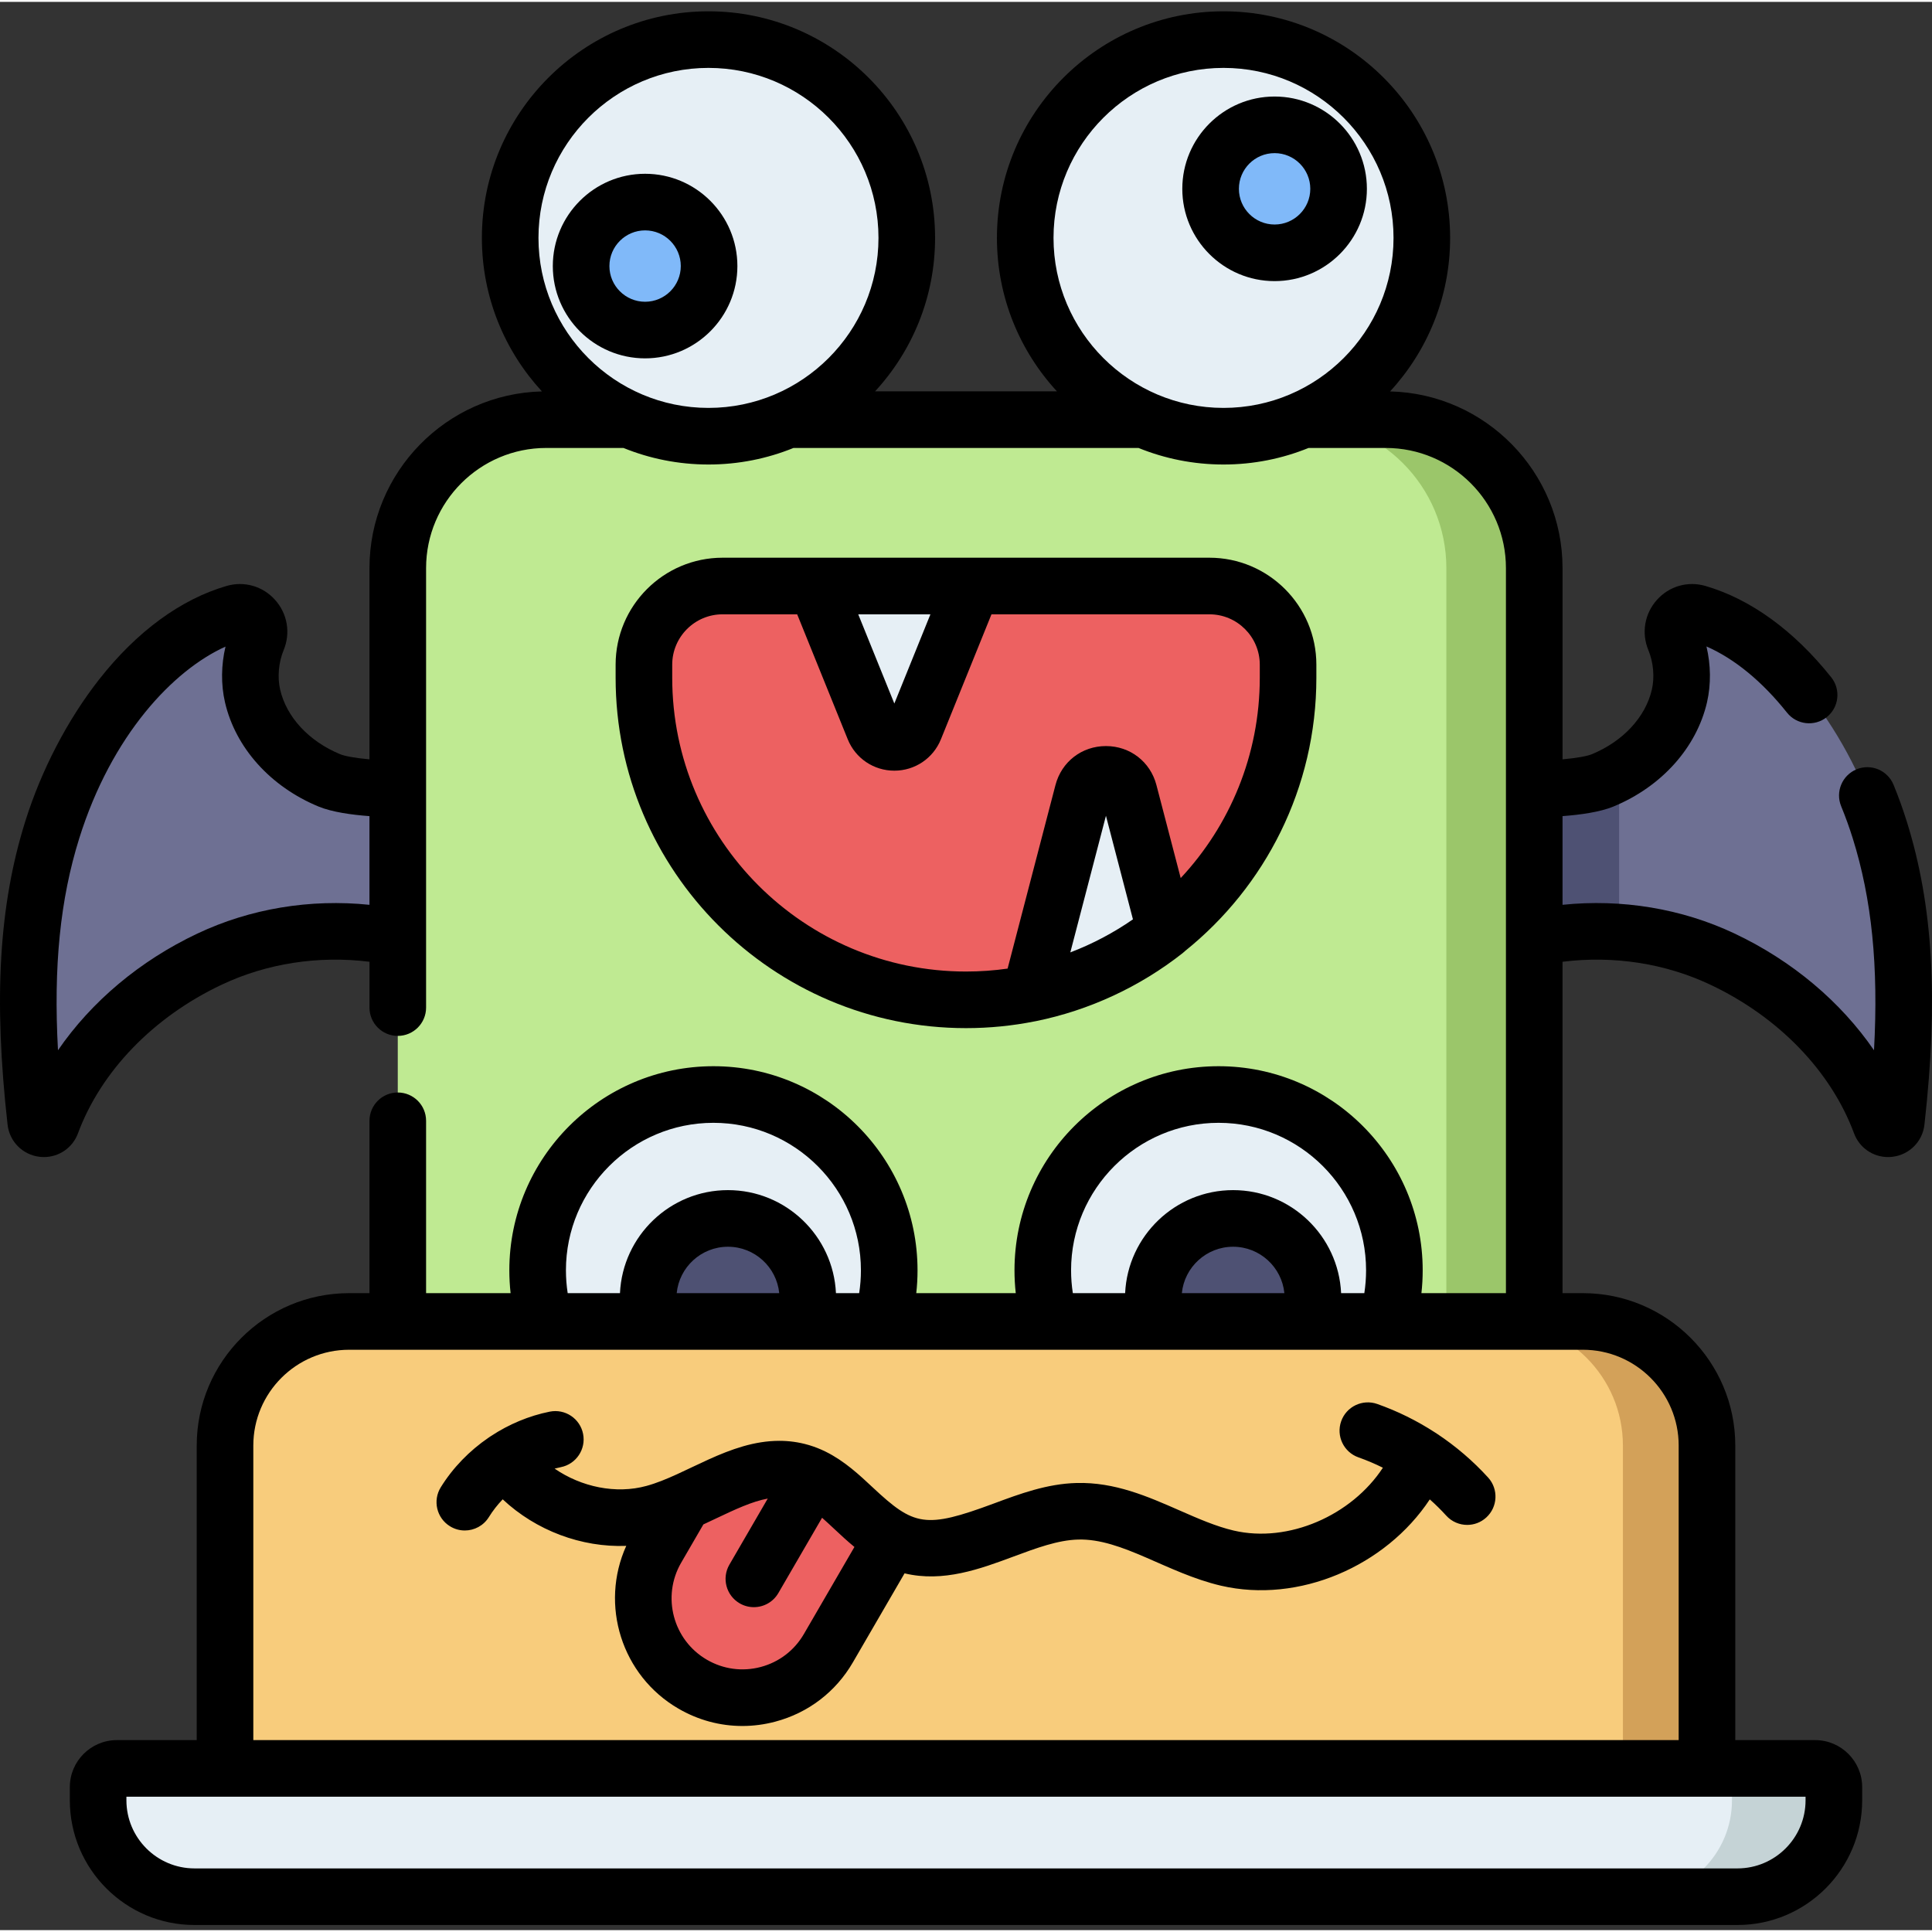 <svg height="511pt" viewBox="0 -2 511.997 511" width="511pt" xmlns="http://www.w3.org/2000/svg"><rect x="0" y="-2" width="511.997" height="511" fill="#333333" stroke="none"/><path d="m498.156 217.434c-7.551-24.121-25.254-50.766-48.309-57.449-4.102-1.191-7.73 2.984-6.094 6.93 2.129 5.145 2.309 10.672 1.305 15.02-2.402 10.43-10.637 18.375-20.355 22.379-7.875 3.242-35.031 3.32-49.895-1.672-12.344-4.148 11.109 50.883 11.109 50.883 21.488-11.574 48.492-12.277 70.559-1.844 18.863 8.922 34.754 24.32 41.895 43.57.789 2.125 3.922 1.699 4.176-.555 2.902-25.957 3.375-52.453-4.391-77.262zm0 0" fill="#6e7093"/><path d="m429.082 202.18c-1.414.801-2.879 1.512-4.379 2.129-7.875 3.246-35.031 3.324-49.895-1.672-.391-.129-.742-.199-1.062-.219v17.625c4.203 14.781 12.172 33.48 12.172 33.48 13.129-7.07 28.309-10.082 43.168-8.98v-42.363zm0 0" fill="#4e5173"/><path d="m13.84 217.434c7.551-24.121 25.254-50.766 48.309-57.449 4.102-1.191 7.73 2.984 6.094 6.93-2.129 5.145-2.309 10.672-1.305 15.02 2.402 10.43 10.637 18.375 20.355 22.379 7.875 3.242 35.031 3.32 49.895-1.672 12.344-4.148-11.109 50.883-11.109 50.883-21.488-11.574-48.492-12.277-70.559-1.844-18.863 8.922-34.754 24.32-41.898 43.57-.785 2.125-3.918 1.699-4.172-.555-2.902-25.957-3.375-52.453 4.391-77.262zm0 0" fill="#6e7093"/><path d="m105.414 148.059v199.645h301.172v-199.645c0-21.73-17.617-39.348-39.348-39.348h-222.477c-21.734 0-39.348 17.617-39.348 39.348zm0 0" fill="#bfea92"/><path d="m367.234 108.711h-23.285c21.73 0 39.348 17.617 39.348 39.348v199.645h23.285v-199.645c.004-21.73-17.613-39.348-39.348-39.348zm0 0" fill="#9bc66a"/><path d="m376.797 60.551c0 29.023-23.527 52.551-52.551 52.551-29.023 0-52.551-23.527-52.551-52.551 0-29.023 23.527-52.551 52.551-52.551 29.023 0 52.551 23.527 52.551 52.551zm0 0" fill="#e6eff5"/><path d="m240.301 60.551c0 29.023-23.527 52.551-52.551 52.551s-52.551-23.527-52.551-52.551c0-29.023 23.527-52.551 52.551-52.551s52.551 23.527 52.551 52.551zm0 0" fill="#e6eff5"/><path d="m354.738 47.543c0 9.363-7.594 16.957-16.961 16.957-9.363 0-16.957-7.594-16.957-16.957 0-9.367 7.594-16.961 16.957-16.961 9.367 0 16.961 7.594 16.961 16.961zm0 0" fill="#80b9f9"/><path d="m187.918 68.012c0 9.367-7.594 16.957-16.961 16.957-9.363 0-16.957-7.59-16.957-16.957 0-9.367 7.594-16.957 16.957-16.957 9.367 0 16.961 7.59 16.961 16.957zm0 0" fill="#80b9f9"/><path d="m255.996 262.465c-47.137 0-85.352-38.215-85.352-85.352v-3.469c0-11.512 9.332-20.844 20.844-20.844h129.016c11.512 0 20.844 9.332 20.844 20.844v3.469c.004 47.137-38.211 85.352-85.352 85.352zm0 0" fill="#ed6161"/><path d="m231.605 190.602-15.289-37.801h41.375l-15.289 37.801c-1.961 4.852-8.832 4.852-10.797 0zm0 0" fill="#e6eff5"/><path d="m308.789 244.184-9.578-36.738c-1.648-6.309-10.602-6.309-12.246 0l-13.902 53.312c13.289-2.695 25.461-8.48 35.727-16.574zm0 0" fill="#e6eff5"/><path d="m452.363 380.586v85.559h-392.73v-85.559c0-18.156 14.73-32.887 32.887-32.887h326.953c18.16 0 32.891 14.73 32.891 32.887zm0 0" fill="#f8cc7c"/><path d="m452.363 380.586v85.559h-22.277v-85.559c0-18.156-14.723-32.887-32.891-32.887h22.281c18.156 0 32.887 14.73 32.887 32.887zm0 0" fill="#d3a159"/><path d="m236.398 405.227-16.875 29.07c-7.285 12.562-23.391 16.836-35.953 9.535-12.562-7.285-16.836-23.387-9.551-35.949l7.109-12.25c10.461-4.586 20.621-11.137 31.203-7.949 9.578 2.875 15.344 12.887 24.066 17.543zm0 0" fill="#ed6161"/><path d="m367.516 347.703c1.305-4.289 2.004-8.84 2.004-13.555 0-25.73-20.855-46.59-46.586-46.59-25.73 0-46.59 20.859-46.59 46.59 0 4.715.703 9.266 2.004 13.555zm0 0" fill="#e6eff5"/><path d="m347.027 347.703c.59-1.949.91-4.016.91-6.156 0-11.68-9.473-21.148-21.152-21.148-11.684 0-21.152 9.469-21.152 21.148 0 2.145.316 4.207.91 6.156zm0 0" fill="#4e5173"/><path d="m233.648 347.703c1.301-4.289 2.004-8.84 2.004-13.555 0-25.73-20.855-46.59-46.586-46.59-25.73 0-46.59 20.859-46.59 46.59 0 4.715.703 9.266 2.004 13.555zm0 0" fill="#e6eff5"/><path d="m213.156 347.703c.594-1.949.91-4.016.91-6.156 0-11.68-9.469-21.148-21.148-21.148-11.684 0-21.152 9.469-21.152 21.148 0 2.145.316 4.207.91 6.156zm0 0" fill="#4e5173"/><path d="m26.004 471.109v3.484c0 14.113 11.438 25.551 25.551 25.551h408.887c14.113 0 25.551-11.438 25.551-25.551v-3.484c0-2.742-2.223-4.965-4.965-4.965h-450.059c-2.742 0-4.965 2.223-4.965 4.965zm0 0" fill="#e6eff5"/><path d="m481.027 466.145h-26.996c2.738 0 4.961 2.223 4.961 4.965v3.484c0 14.113-11.438 25.551-25.547 25.551h26.996c14.113 0 25.551-11.438 25.551-25.551v-3.484c0-2.742-2.223-4.965-4.965-4.965zm0 0" fill="#c5d3d6"/><path d="m505.312 215.203c-1-3.219-2.184-6.496-3.508-9.734-1.574-3.832-5.953-5.664-9.785-4.098-3.832 1.574-5.668 5.953-4.098 9.785 1.164 2.84 2.195 5.699 3.074 8.516 5.035 16.074 6.859 33.855 5.633 56.16-8.836-12.863-21.656-23.703-36.945-30.93-13.98-6.617-29.883-9.238-45.598-7.617v-23.504c4.707-.348 9.914-1.066 13.48-2.535 12.75-5.262 22.023-15.59 24.809-27.633 1.09-4.742 1.016-9.93-.148-14.797 7.449 3.27 14.746 9.254 21.34 17.535 2.578 3.242 7.297 3.777 10.539 1.199 3.238-2.578 3.777-7.297 1.199-10.539-9.855-12.379-21.395-20.758-33.367-24.23-4.664-1.352-9.574.059-12.828 3.684-3.285 3.664-4.16 8.766-2.281 13.32 1.344 3.242 1.691 7.156.93 10.461-1.691 7.316-7.641 13.719-15.906 17.133-1.191.488-3.902 1.016-7.766 1.355v-50.68c0-25.445-20.398-46.215-45.703-46.824 9.875-10.707 15.914-25 15.914-40.68 0-33.113-26.938-60.051-60.051-60.051-33.113 0-60.051 26.938-60.051 60.051 0 15.672 6.035 29.961 15.902 40.664h-48.195c9.867-10.703 15.902-24.992 15.902-40.664 0-33.113-26.941-60.051-60.051-60.051-33.113 0-60.051 26.938-60.051 60.051 0 15.68 6.039 29.973 15.914 40.68-25.305.609-45.703 21.379-45.703 46.824v50.68c-3.863-.34-6.574-.867-7.762-1.355-8.273-3.414-14.223-9.816-15.91-17.125-.762-3.312-.414-7.227.934-10.48 1.875-4.543 1-9.645-2.285-13.309-3.254-3.625-8.168-5.035-12.828-3.684-12.148 3.523-23.832 12.086-33.777 24.758-8.379 10.672-15.34 24.043-19.598 37.652-6.973 22.266-8.418 47.047-4.684 80.336.496 4.473 3.965 7.98 8.434 8.535.406.047.809.07 1.207.07 3.984 0 7.586-2.449 9.012-6.273 6.117-16.492 19.996-30.852 38.078-39.398 11.965-5.664 25.676-7.766 39.18-6.082v12.145c0 4.141 3.355 7.5 7.5 7.5 4.141 0 7.5-3.359 7.5-7.5v-18.387c0-.082 0-.168 0-.25v-97.832c0-17.559 14.285-31.84 31.848-31.84h20.461c6.961 2.828 14.566 4.387 22.531 4.387s15.57-1.559 22.531-4.387h91.43c6.961 2.828 14.566 4.387 22.531 4.387s15.57-1.559 22.531-4.387h20.461c17.562 0 31.848 14.281 31.848 31.84v97.832.25 94.062h-22.398c.223-2.004.336-4.023.336-6.051 0-29.828-24.266-54.09-54.09-54.09-29.824 0-54.086 24.266-54.086 54.09 0 2.027.113 4.047.336 6.051h-26.367c.227-2.004.336-4.023.336-6.051 0-29.828-24.262-54.09-54.086-54.09-29.824 0-54.09 24.266-54.09 54.09 0 2.027.113 4.047.336 6.051h-22.398v-45.676c0-4.145-3.359-7.5-7.5-7.5-4.141 0-7.5 3.355-7.5 7.5v45.676h-5.391c-22.27 0-40.391 18.117-40.391 40.387v78.059h-21.164c-6.875 0-12.465 5.59-12.465 12.465v3.484c0 18.223 14.824 33.051 33.051 33.051h408.887c18.227 0 33.051-14.828 33.051-33.051v-3.484c0-6.871-5.59-12.465-12.465-12.465h-21.164v-78.059c0-22.27-18.121-40.387-40.391-40.387h-5.391v-87.82c13.504-1.684 27.219.418 39.184 6.082 18.082 8.547 31.957 22.906 38.078 39.41 1.422 3.812 5.023 6.262 9.008 6.262.398 0 .801-.023 1.207-.074 4.469-.551 7.938-4.059 8.434-8.523 3.738-33.297 2.289-58.078-4.68-80.332zm-452.996 29.699c-15.293 7.227-28.117 18.066-36.949 30.926-1.227-22.297.602-40.082 5.633-56.156 8.559-27.336 24.879-44.559 38.762-50.816-1.156 4.859-1.227 10.031-.137 14.766 2.781 12.035 12.055 22.363 24.809 27.625 3.566 1.469 8.77 2.191 13.477 2.535v23.504c-15.715-1.621-31.617 1-45.594 7.617zm90.383-184.352c0-24.844 20.211-45.055 45.051-45.055 24.844 0 45.055 20.211 45.055 45.055 0 24.84-20.211 45.051-45.055 45.051-24.84 0-45.051-20.211-45.051-45.051zm136.492 0c0-24.844 20.211-45.055 45.055-45.055 24.84 0 45.051 20.211 45.051 45.055 0 24.84-20.211 45.051-45.051 45.051-24.844 0-45.055-20.211-45.055-45.051zm4.652 273.598c0-21.555 17.535-39.09 39.09-39.09 21.555 0 39.09 17.535 39.09 39.09 0 2.035-.156 4.055-.465 6.051h-6.152c-.707-15.176-13.273-27.305-28.621-27.305-15.344 0-27.91 12.129-28.617 27.305h-13.859c-.309-1.996-.465-4.016-.465-6.051zm29.355 6.051c.68-6.898 6.516-12.301 13.586-12.301 7.07 0 12.906 5.402 13.586 12.301zm-163.223-6.051c0-21.555 17.535-39.09 39.086-39.09 21.555 0 39.09 17.535 39.09 39.09 0 2.035-.156 4.055-.465 6.051h-6.152c-.707-15.176-13.273-27.305-28.617-27.305-15.348 0-27.914 12.129-28.621 27.305h-13.855c-.309-1.996-.465-4.016-.465-6.051zm29.355 6.051c.68-6.898 6.512-12.301 13.586-12.301 7.07 0 12.906 5.402 13.586 12.301zm299.16 134.395c0 9.953-8.098 18.051-18.051 18.051h-408.887c-9.953 0-18.051-8.098-18.051-18.051v-.949h444.988zm-33.629-94.008v78.059h-377.73v-78.059c0-14 11.391-25.387 25.391-25.387h12.645c.082 0 .164.004.246.004.082 0 .164-.004.242-.004h38.578c.082 0 .164.004.246.004h89.168c.082 0 .168-.004.25-.004h44.203c.082 0 .164.004.246.004h89.172c.082 0 .164-.004.246-.004h38.703.117.113 12.777c13.996 0 25.387 11.387 25.387 25.387zm0 0"/><path d="m337.777 23.082c-13.484 0-24.457 10.973-24.457 24.461 0 13.484 10.973 24.457 24.457 24.457 13.488 0 24.461-10.973 24.461-24.457 0-13.488-10.973-24.461-24.461-24.461zm0 33.918c-5.215 0-9.457-4.242-9.457-9.457 0-5.215 4.242-9.461 9.457-9.461s9.461 4.246 9.461 9.461c0 5.215-4.246 9.457-9.461 9.457zm0 0"/><path d="m170.957 43.555c-13.484 0-24.457 10.969-24.457 24.457 0 13.484 10.973 24.457 24.457 24.457s24.457-10.973 24.457-24.457c0-13.488-10.973-24.457-24.457-24.457zm0 33.914c-5.215 0-9.457-4.242-9.457-9.457 0-5.215 4.242-9.457 9.457-9.457 5.215 0 9.457 4.242 9.457 9.457 0 5.215-4.242 9.457-9.457 9.457zm0 0"/><path d="m255.996 269.965c6.246 0 12.348-.621 18.25-1.801.102-.016.203-.035.309-.055 14.094-2.863 27.539-9.098 38.875-18.035.219-.172.422-.352.617-.543 21.207-17.031 34.801-43.168 34.801-72.418v-3.469c0-15.629-12.715-28.344-28.344-28.344h-129.016c-15.629 0-28.344 12.715-28.344 28.344v3.469c0 51.199 41.656 92.852 92.852 92.852zm27.648-20.07 9.441-36.203 7.156 27.445c-5.121 3.551-10.688 6.504-16.598 8.758zm-37.074-89.594-9.562 23.645-9.566-23.645zm-68.426 13.344c0-7.359 5.988-13.344 13.344-13.344h19.773l13.395 33.113c2.043 5.059 6.895 8.324 12.348 8.324 5.457 0 10.305-3.266 12.352-8.324l13.395-33.113h57.758c7.355 0 13.344 5.984 13.344 13.344v3.469c0 20.496-7.965 39.168-20.957 53.086l-6.43-24.648c-1.613-6.184-6.988-10.336-13.379-10.336-6.391 0-11.766 4.156-13.379 10.336l-12.684 48.637c-3.602.512-7.285.777-11.027.777-42.926 0-77.852-34.926-77.852-77.852zm0 0"/><path d="m380.812 377.457c-.176-.125-.359-.246-.547-.355-4.77-3.098-9.902-5.637-15.277-7.531-3.906-1.375-8.191.672-9.566 4.578-1.379 3.906.672 8.188 4.578 9.566 2.215.781 4.379 1.699 6.477 2.746-8.266 12.621-24.992 20.039-39.523 16.656-4.711-1.102-9.402-3.164-14.367-5.34-8.441-3.703-17.145-7.535-27.289-7.27-7.859.207-15.027 2.871-21.961 5.449-18.133 6.734-21.125 5.945-32-4.223-3.562-3.336-7.496-7.016-12.445-9.484-.082-.039-.164-.082-.246-.121-1.309-.637-2.688-1.188-4.148-1.629-.09-.023-.18-.051-.27-.078-2.598-.754-5.145-1.082-7.633-1.086-13.375-.023-24.77 9.094-35.297 11.953-8.062 2.207-17.223.297-24.324-4.59.551-.145 1.105-.277 1.664-.387 4.059-.812 6.695-4.762 5.883-8.824-.809-4.062-4.762-6.695-8.824-5.887-5.512 1.102-10.812 3.332-15.543 6.441-.203.121-.402.254-.598.398-.016.012-.027.02-.043.031-5.09 3.473-9.48 7.969-12.703 13.172-2.184 3.52-1.098 8.145 2.422 10.324 1.23.766 2.594 1.129 3.945 1.129 2.508 0 4.961-1.262 6.379-3.551 1.047-1.688 2.281-3.266 3.664-4.707 8.824 8.277 20.871 12.789 32.742 12.336-7.055 15.602-1.27 34.375 13.844 43.141 5.227 3.039 11.035 4.59 16.922 4.59 2.91 0 5.836-.379 8.723-1.148 8.73-2.312 16.031-7.891 20.562-15.699l13.703-23.605c10.25 2.469 20.078-1.18 28.844-4.438 6.051-2.25 11.766-4.371 17.133-4.516 11.672-.336 23.516 8.863 37.855 12.223 20.664 4.809 43.652-5.164 55.359-22.867 1.527 1.355 2.984 2.789 4.359 4.305 1.48 1.629 3.512 2.457 5.555 2.457 1.797 0 3.605-.645 5.039-1.953 3.066-2.785 3.293-7.527.508-10.594-4.02-4.418-8.586-8.32-13.555-11.613zm-167.777 53.078c-2.52 4.34-6.578 7.441-11.434 8.73-4.852 1.289-9.918.605-14.266-1.918-8.969-5.203-12.027-16.73-6.828-25.699l5.898-10.168c.191-.086.383-.176.57-.266.027-.012.055-.023.078-.035.93-.434 1.852-.867 2.754-1.297 4.953-2.344 9.473-4.484 13.652-5.246l-10.164 17.512c-2.078 3.582-.859 8.172 2.723 10.254 1.184.688 2.477 1.012 3.758 1.012 2.586 0 5.102-1.336 6.492-3.734l11.586-19.957c1.066.938 2.141 1.941 3.234 2.965 1.746 1.629 3.488 3.258 5.34 4.773zm0 0"/></svg>